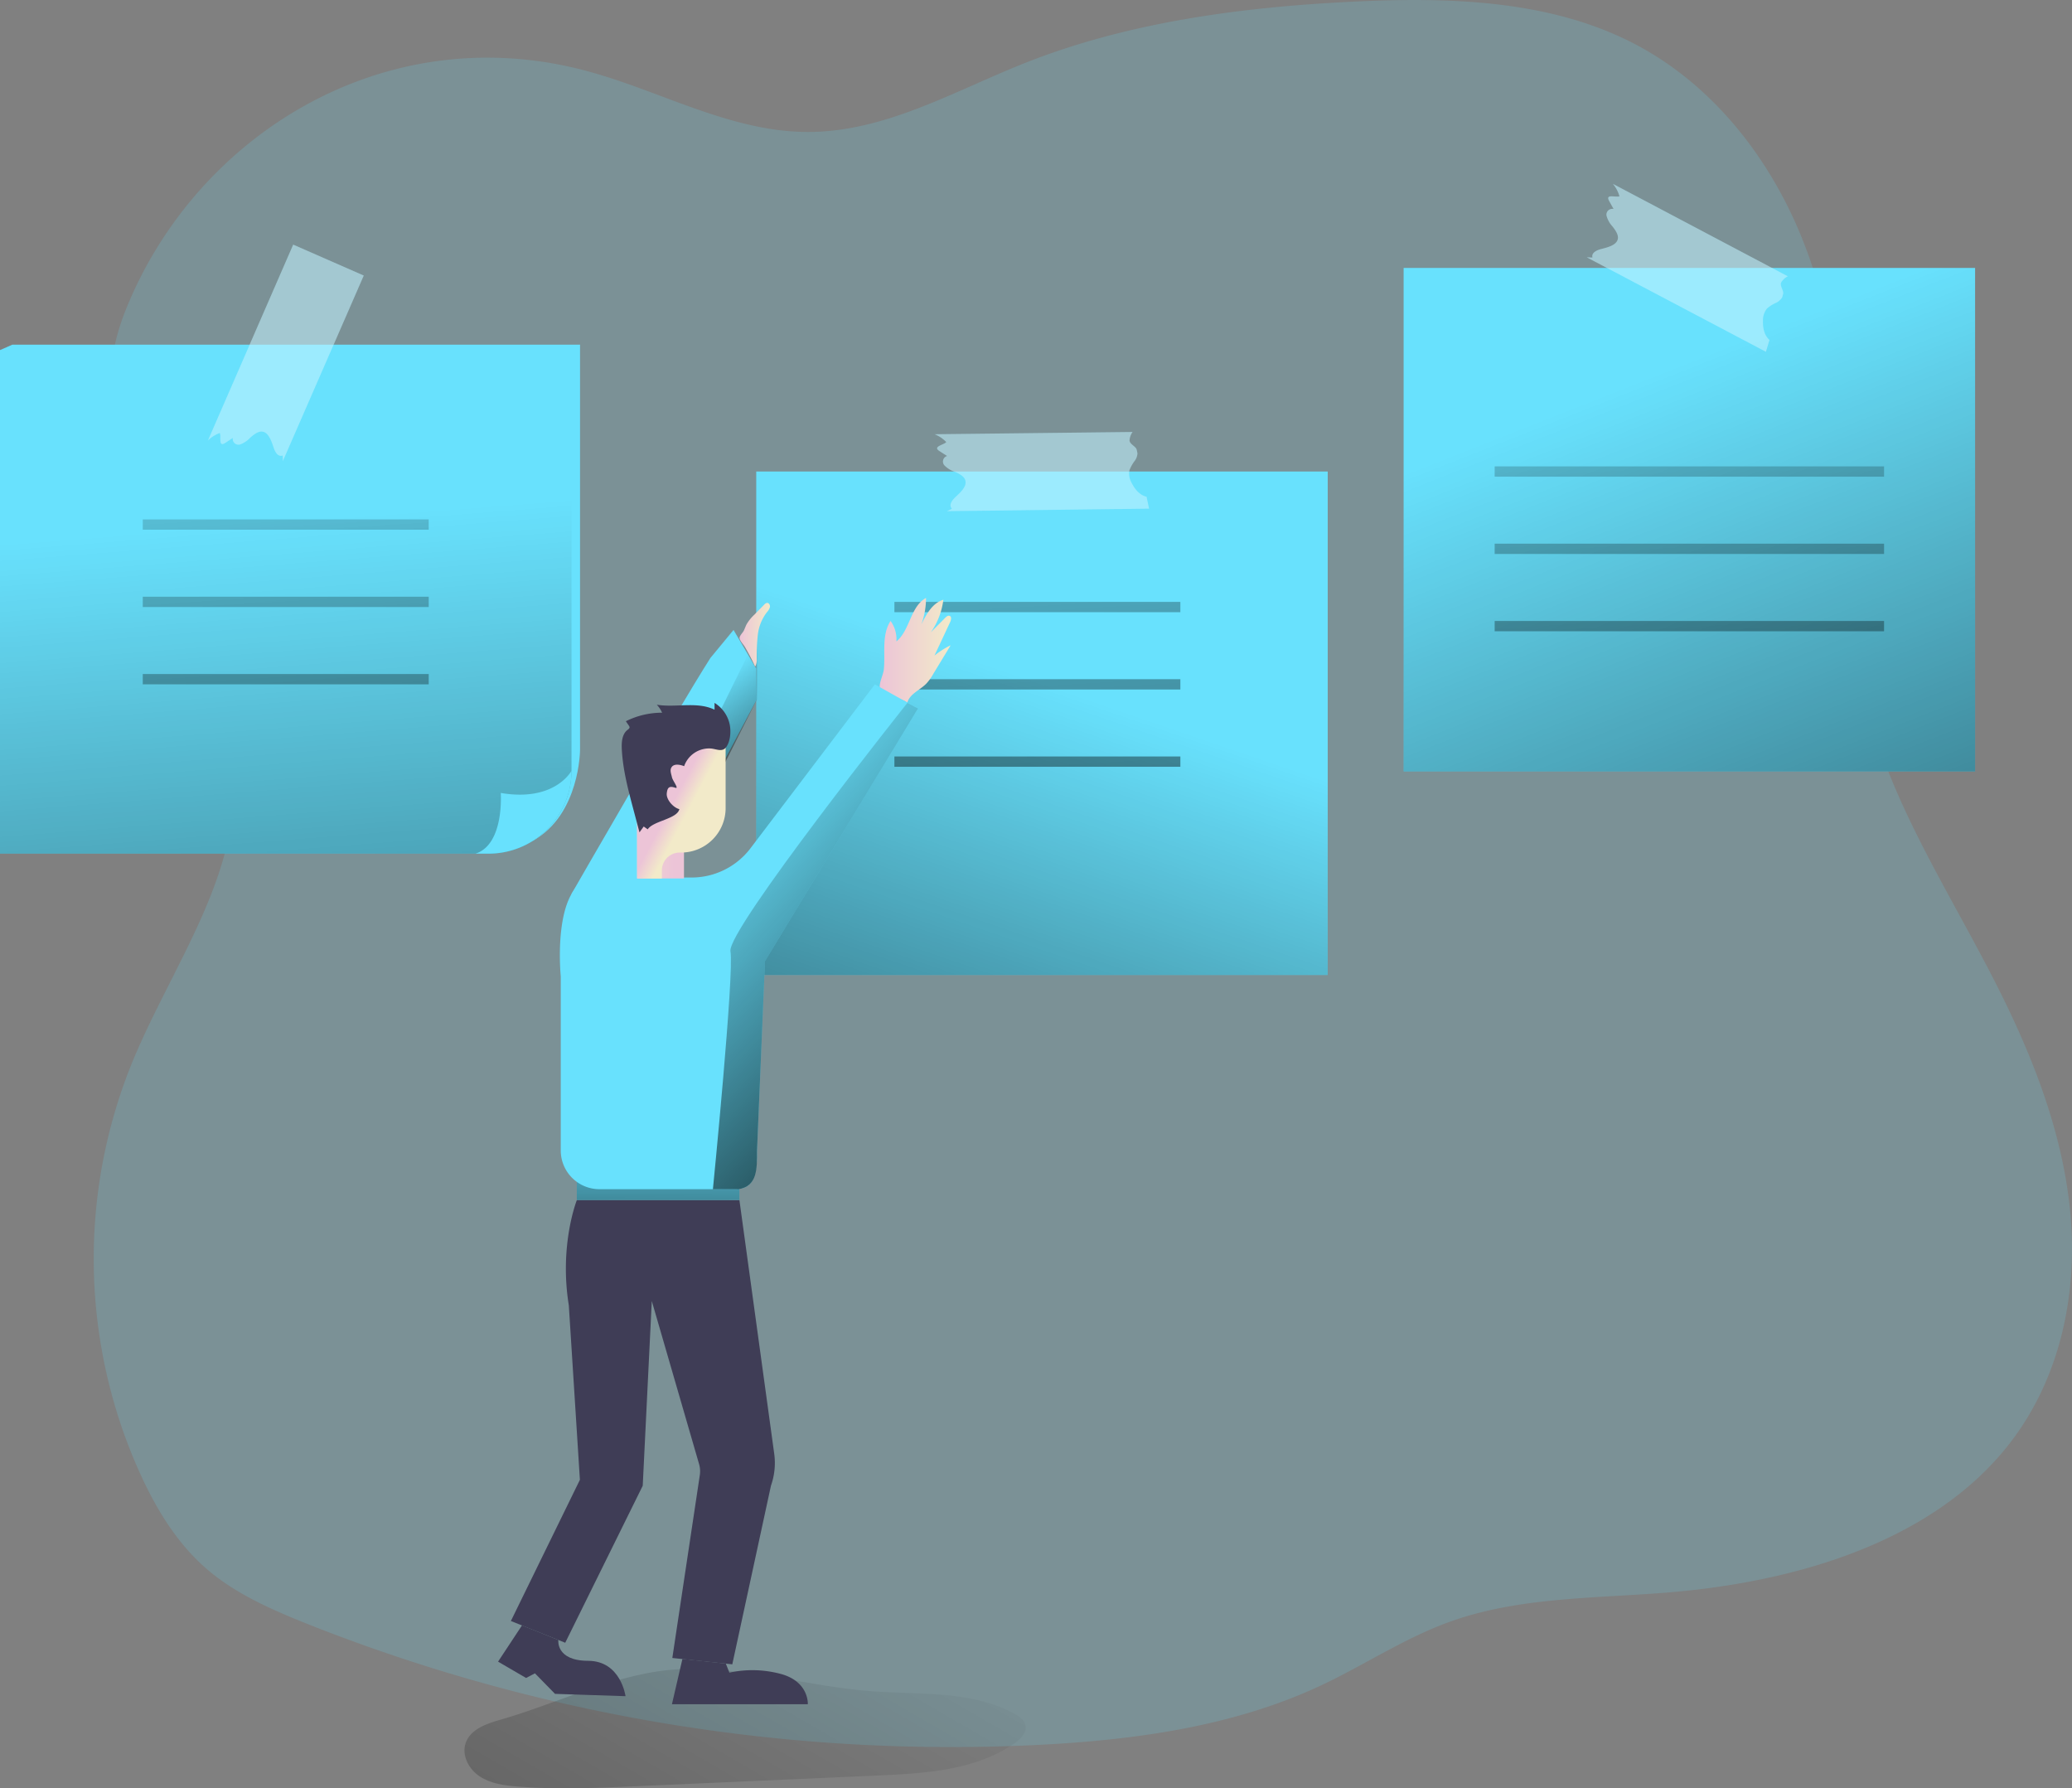 
<svg id="Layer_1" data-name="Layer 1" xmlns="http://www.w3.org/2000/svg" xmlns:xlink="http://www.w3.org/1999/xlink" width="686.2" height="592.16" viewBox="0 0 686.2 592.16">
  <rect x="0" y="0" width="686.2" height="592.16" fill="#808080" stroke="none"/>
  <defs>
    <linearGradient id="linear-gradient" x1="281.13" y1="689.93" x2="110.5" y2="984.73" gradientTransform="translate(0 -174)" gradientUnits="userSpaceOnUse">
      <stop offset="0" stop-opacity="0"/>
      <stop offset="0.98"/>
    </linearGradient>
    <linearGradient id="linear-gradient-2" x1="161.43" y1="246.95" x2="195.9" y2="-190.69" gradientTransform="matrix(1, 0, 0, -1, -68.9, 419.49)" xlink:href="#linear-gradient"/>
    <linearGradient id="linear-gradient-3" x1="349.2" y1="192.54" x2="239.88" y2="-126.91" gradientTransform="matrix(1, 0, 0, -1, 0, 420)" xlink:href="#linear-gradient"/>
    <linearGradient id="linear-gradient-4" x1="541.48" y1="293.55" x2="700.76" y2="-110.27" gradientTransform="matrix(1, 0, 0, -1, 0, 420)" xlink:href="#linear-gradient"/>
    <linearGradient id="linear-gradient-5" x1="554.44" y1="347.42" x2="580.42" y2="-83.06" gradientTransform="matrix(1, 0, 0, -1, 0, 420)" xlink:href="#linear-gradient"/>
    <linearGradient id="linear-gradient-6" x1="552.9" y1="347.33" x2="578.88" y2="-83.15" gradientTransform="matrix(1, 0, 0, -1, 0, 420)" xlink:href="#linear-gradient"/>
    <linearGradient id="linear-gradient-7" x1="551.36" y1="347.23" x2="577.34" y2="-83.24" gradientTransform="matrix(1, 0, 0, -1, 0, 420)" xlink:href="#linear-gradient"/>
    <linearGradient id="linear-gradient-8" x1="90.22" y1="319.41" x2="116.2" y2="-111.07" gradientTransform="matrix(1, 0, 0, -1, 0, 420)" xlink:href="#linear-gradient"/>
    <linearGradient id="linear-gradient-9" x1="88.68" y1="319.31" x2="114.66" y2="-111.17" gradientTransform="matrix(1, 0, 0, -1, 0, 420)" xlink:href="#linear-gradient"/>
    <linearGradient id="linear-gradient-10" x1="87.14" y1="319.22" x2="113.12" y2="-111.26" gradientTransform="matrix(1, 0, 0, -1, 0, 420)" xlink:href="#linear-gradient"/>
    <linearGradient id="linear-gradient-11" x1="336.61" y1="334.28" x2="362.58" y2="-96.2" gradientTransform="matrix(1, 0, 0, -1, 0, 420)" xlink:href="#linear-gradient"/>
    <linearGradient id="linear-gradient-12" x1="335.07" y1="334.18" x2="361.04" y2="-96.3" gradientTransform="matrix(1, 0, 0, -1, 0, 420)" xlink:href="#linear-gradient"/>
    <linearGradient id="linear-gradient-13" x1="333.53" y1="334.09" x2="359.5" y2="-96.39" gradientTransform="matrix(1, 0, 0, -1, 0, 420)" xlink:href="#linear-gradient"/>
    <linearGradient id="linear-gradient-14" x1="222.53" y1="358.48" x2="259.98" y2="309.49" gradientTransform="matrix(1, 0, 0, -1, 0, 594)" xlink:href="#linear-gradient"/>
    <linearGradient id="linear-gradient-15" x1="360.24" y1="204.13" x2="383.88" y2="204.13" gradientTransform="matrix(1, 0, 0, -1, -68.9, 419.49)" gradientUnits="userSpaceOnUse">
      <stop offset="0" stop-color="#ecc4d7"/>
      <stop offset="0.42" stop-color="#efd4d1"/>
      <stop offset="1" stop-color="#f2eac9"/>
    </linearGradient>
    <linearGradient id="linear-gradient-16" x1="286.95" y1="52.36" x2="286.64" y2="-28.59" gradientTransform="matrix(1, 0, 0, -1, -68.9, 419.49)" xlink:href="#linear-gradient"/>
    <linearGradient id="linear-gradient-17" x1="5249.59" y1="148.28" x2="5275.1" y2="148.75" gradientTransform="translate(5473.13 419.49) rotate(180)" xlink:href="#linear-gradient-15"/>
    <linearGradient id="linear-gradient-18" x1="5251.07" y1="152.41" x2="5245.81" y2="149.63" gradientTransform="translate(5473.14 419.49) rotate(180)" xlink:href="#linear-gradient-15"/>
    <linearGradient id="linear-gradient-19" x1="313.79" y1="209.29" x2="323.92" y2="209.29" xlink:href="#linear-gradient-15"/>
    <linearGradient id="linear-gradient-20" x1="298.57" y1="143.44" x2="417.37" y2="31.24" gradientTransform="matrix(1, 0, 0, -1, -68.9, 419.49)" xlink:href="#linear-gradient"/>
  </defs>
  <title>9. stickies_notes</title>
  <path d="M192.67,23.07c25.33,6.47,48.89,20.71,75.16,20.62,25.43-.08,48.16-13.53,71.53-22.8C373.58,7.31,411.1,2.34,448.28.54,478.93-.95,511-.09,538.28,13s46.82,37.72,57.89,64.38,14.31,55.52,15.56,84.05c1,24.14.75,48.56,6.55,72.12,8,32.53,27.17,61.58,42.53,91.77,12.29,24.14,22.37,49.73,24.84,76.35s-3.24,54.56-20.08,76.26C640.37,510.42,595,523.88,552,527.35c-24.11,1.94-49,1.5-71.56,9.56-15.21,5.42-28.57,14.45-43.11,21.26-29,13.59-62,18.09-94.45,19.66a577.93,577.93,0,0,1-241.69-40.34c-11.42-4.58-22.86-9.65-32.07-17.4-10.27-8.62-17.2-20.09-22.61-31.92a172.3,172.3,0,0,1-2.64-136.62c13.34-32.32,37-63.43,33.14-97.84-5.79-51.26-57-96.61-35.47-150.86C64.32,45.56,126.1,6.08,192.67,23.07Z" transform="translate(0 0)" fill="#68e1fd" opacity="0.18" style="isolation: isolate"/>
  <path d="M165.57,569.49c-4.56,1.29-9.74,3.14-11.33,7.6-1.45,4.09,1,8.76,4.65,11.14s8.11,3,12.44,3.34c13,1.06,26,.48,39-.09l80.41-3.57c15.73-.69,32.41-1.7,45.32-10.72,2-1.39,4-3.45,3.57-5.82-.35-1.78-2-3-3.59-3.84-14-7.8-31.13-6.33-47.16-7.5-21.15-1.55-42.06-8.21-63.38-7.33C205.25,553.49,185.1,563.94,165.57,569.49Z" transform="translate(0 0)" opacity="0.52" fill="url(#linear-gradient)" style="isolation: isolate"/>
  <path d="M0,115.93l4.1-1.81h188v134.1s0,21.45-15.56,30.14C170.18,281.93,0,115.93,0,115.93Z" transform="translate(0 0)" fill="#68e1fd"/>
  <path d="M189.27,115.93V255.22a27.45,27.45,0,0,1-27.45,27.44H0V115.93Z" transform="translate(0 0)" fill="#68e1fd"/>
  <path d="M189.27,115.93V255.22a27.45,27.45,0,0,1-27.45,27.44H0V115.93Z" transform="translate(0 0)" fill="url(#linear-gradient-2)"/>
  <path d="M189.27,255.22a27.45,27.45,0,0,1-27.45,27.44h-4.33c9.59-3.09,8.35-20.1,8.35-20.1C183.78,265.65,189.27,255.22,189.27,255.22Z" transform="translate(0 0)" fill="#68e1fd"/>
  <rect x="250.45" y="156.13" width="189.26" height="166.73" fill="#68e1fd"/>
  <rect x="250.45" y="156.13" width="189.26" height="166.73" fill="url(#linear-gradient-3)"/>
  <rect x="464.85" y="88.72" width="189.26" height="166.73" fill="#68e1fd"/>
  <rect x="464.85" y="88.72" width="189.26" height="166.73" fill="url(#linear-gradient-4)"/>
  <path d="M120.47,91.24,93.66,152.72c0-.63,0-1.26-.06-1.88-1.5.56-2.52-1.13-3-2.67-.82-2.44-1.85-5.42-4.21-5.25-1.23.09-2.42,1.08-3.51,2a8.44,8.44,0,0,1-3.47,2.29,1.92,1.92,0,0,1-2.3-1.45h0a1.84,1.84,0,0,1,0-.74l-2.51,1.65c-2.41,1.57-1.26-2.07-1.81-3.28a11,11,0,0,0-3.94,2.48L97.1,81Z" transform="translate(0 0)" fill="#68e1fd" opacity="0.34" style="isolation: isolate"/>
  <path d="M313.55,169.27c.57-.25,1.13-.53,1.69-.83-1.13-1.14,0-2.75,1.19-3.86,1.89-1.74,4.18-3.9,3.06-6-.59-1.09-2-1.78-3.31-2.37a8.35,8.35,0,0,1-3.5-2.22,1.91,1.91,0,0,1,1-3c-.85-.53-1.69-1.07-2.53-1.61-2.43-1.55,1.37-2,2.24-3a10.9,10.9,0,0,0-3.87-2.59l65.56-.75a5.31,5.31,0,0,0-1,2.79c0,1.09,1.69,1.85,2.19,2.68.06.11.11.22.16.33l.27,1.27a4.63,4.63,0,0,1-.84,2.4,12.18,12.18,0,0,0-1.84,3.28,6.27,6.27,0,0,0,.81,4.19c1,2,2.54,3.86,4.68,4.45h.2l.84,4Z" transform="translate(0 0)" fill="#68e1fd" opacity="0.34" style="isolation: isolate"/>
  <path d="M525.51,85.21c.63,0,1.26.07,1.89.07-.45-1.53,1.3-2.42,2.88-2.82,2.49-.63,5.54-1.44,5.55-3.8,0-1.24-.9-2.5-1.79-3.66a8.45,8.45,0,0,1-2-3.62,1.91,1.91,0,0,1,1.58-2.19,1.94,1.94,0,0,1,.76,0l-1.46-2.63c-1.39-2.52,2.16-1.1,3.41-1.56a11,11,0,0,0-2.17-4.12L592.1,91.49a5.41,5.41,0,0,0-2.19,2c-.52,1,.62,2.43.65,3.4a1.15,1.15,0,0,1,0,.37l-.34,1.23a5,5,0,0,1-1.89,1.72,11.46,11.46,0,0,0-3.18,2,6.27,6.27,0,0,0-1.29,4.07c-.07,2.22.39,4.61,2,6.15a.65.65,0,0,0,.16.13l-1.19,3.93Z" transform="translate(0 0)" fill="#68e1fd" opacity="0.34" style="isolation: isolate"/>
  <path d="M120.47,91.24,93.66,152.72c0-.63,0-1.26-.06-1.88-1.5.56-2.52-1.13-3-2.67-.82-2.44-1.85-5.42-4.21-5.25-1.23.09-2.42,1.08-3.51,2a8.44,8.44,0,0,1-3.47,2.29,1.92,1.92,0,0,1-2.3-1.45h0a1.84,1.84,0,0,1,0-.74l-2.51,1.65c-2.41,1.57-1.26-2.07-1.81-3.28a11,11,0,0,0-3.94,2.48L97.1,81Z" transform="translate(0 0)" fill="#fff" opacity="0.34" style="isolation: isolate"/>
  <path d="M313.55,169.27c.57-.25,1.13-.53,1.69-.83-1.13-1.14,0-2.75,1.19-3.86,1.89-1.74,4.18-3.9,3.06-6-.59-1.09-2-1.78-3.31-2.37a8.35,8.35,0,0,1-3.5-2.22,1.91,1.91,0,0,1,1-3c-.85-.53-1.69-1.07-2.53-1.61-2.43-1.55,1.37-2,2.24-3a10.9,10.9,0,0,0-3.87-2.59l65.56-.75a5.31,5.31,0,0,0-1,2.79c0,1.09,1.69,1.85,2.19,2.68.06.11.11.22.16.33l.27,1.27a4.63,4.63,0,0,1-.84,2.4,12.18,12.18,0,0,0-1.84,3.28,6.27,6.27,0,0,0,.81,4.19c1,2,2.54,3.86,4.68,4.45h.2l.84,4Z" transform="translate(0 0)" fill="#fff" opacity="0.34" style="isolation: isolate"/>
  <path d="M525.51,85.21c.63,0,1.26.07,1.89.07-.45-1.53,1.3-2.42,2.88-2.82,2.49-.63,5.54-1.44,5.55-3.8,0-1.24-.9-2.5-1.79-3.66a8.45,8.45,0,0,1-2-3.62,1.91,1.91,0,0,1,1.58-2.19,1.94,1.94,0,0,1,.76,0l-1.46-2.63c-1.39-2.52,2.16-1.1,3.41-1.56a11,11,0,0,0-2.17-4.12L592.1,91.49a5.41,5.41,0,0,0-2.19,2c-.52,1,.62,2.43.65,3.4a1.15,1.15,0,0,1,0,.37l-.34,1.23a5,5,0,0,1-1.89,1.72,11.46,11.46,0,0,0-3.18,2,6.27,6.27,0,0,0-1.29,4.07c-.07,2.22.39,4.61,2,6.15a.65.65,0,0,0,.16.13l-1.19,3.93Z" transform="translate(0 0)" fill="#fff" opacity="0.34" style="isolation: isolate"/>
  <rect x="495" y="154.43" width="128.96" height="3.41" fill="url(#linear-gradient-5)"/>
  <rect x="495" y="180.02" width="128.96" height="3.41" fill="url(#linear-gradient-6)"/>
  <rect x="495" y="205.62" width="128.96" height="3.41" fill="url(#linear-gradient-7)"/>
  <rect x="47.28" y="171.99" width="94.7" height="3.41" fill="url(#linear-gradient-8)"/>
  <rect x="47.28" y="197.59" width="94.7" height="3.41" fill="url(#linear-gradient-9)"/>
  <rect x="47.28" y="223.19" width="94.7" height="3.41" fill="url(#linear-gradient-10)"/>
  <rect x="296.21" y="199.3" width="94.7" height="3.41" fill="url(#linear-gradient-11)"/>
  <rect x="296.21" y="224.9" width="94.7" height="3.41" fill="url(#linear-gradient-12)"/>
  <rect x="296.21" y="250.49" width="94.7" height="3.41" fill="url(#linear-gradient-13)"/>
  <path d="M189.27,296s34.06-59.35,46-78.13l7.66-9.28,7.51,12.77.17,10.28-31.42,59.21S196.73,311.39,189.27,296Z" transform="translate(0 0)" fill="#68e1fd"/>
  <polygon points="250.95 210.16 213.5 286.25 240.29 252.2 250.64 231.68 250.95 210.16" fill="url(#linear-gradient-14)"/>
  <path d="M294.93,205.61a10.23,10.23,0,0,1,1.93,6.79c4.56-3.74,4.63-11.6,9.82-14.41a25.6,25.6,0,0,1-1.57,8.83c1.65-3.4,3.68-7.15,7.31-8.23a24,24,0,0,1-4.13,10.77l4.73-4.78c.42-.43,1-.9,1.57-.61s.42,1.28.11,1.94l-5.22,11.16a28.48,28.48,0,0,1,5.35-3.4l-5.73,9.44a16.17,16.17,0,0,1-2.38,3.31c-2.13,2.14-5.52,3.39-6.25,6.32.16-.63-8.24-3.31-8.83-4.22-1-1.57.84-4.87,1.05-6.75C293.29,216.49,291.85,210.39,294.93,205.61Z" transform="translate(0 0)" fill="url(#linear-gradient-15)"/>
  <path d="M244.87,397.35l11.54,84.06a22.48,22.48,0,0,1-1.08,10.51L242.52,551.1,222.66,549l9.09-60.47a8.55,8.55,0,0,0-.23-3.73l-15.66-54-3,61.16-25.67,52-18-7.2L192.05,490l-3.67-57.76c-3.25-20.1,2.69-34.94,2.69-34.94Z" transform="translate(0 0)" fill="#3f3d56"/>
  <rect x="191.03" y="388.4" width="53.84" height="8.95" fill="#68e1fd"/>
  <rect x="191.03" y="388.4" width="53.84" height="8.95" fill="url(#linear-gradient-16)"/>
  <path d="M304,234.6l-50.65,83.66-2.64,62.79c0,6-.24,11-4.7,12.37a9.29,9.29,0,0,1-2.67.35H198.53A12.82,12.82,0,0,1,185.71,381h0V323.28s-3.3-32.71,12.22-32.71H229a24.5,24.5,0,0,0,19.27-9.33l41.46-54.63Z" transform="translate(0 0)" fill="#68e1fd"/>
  <rect x="210.98" y="251.37" width="15.54" height="39.51" fill="url(#linear-gradient-17)"/>
  <path d="M211,247.05v43.84h8.2v-2.67a5.92,5.92,0,0,1,5.92-5.92h.47a14.72,14.72,0,0,0,14.72-14.72h0V247.05Z" transform="translate(0 0)" fill="url(#linear-gradient-18)"/>
  <path d="M246.38,208.71c.31-.65.54-1.33.88-2a14.09,14.09,0,0,1,2.6-3.21l3.24-3.3a1.57,1.57,0,0,1,.88-.56c.67-.08,1.14.74,1,1.4a4.23,4.23,0,0,1-1,1.68,15,15,0,0,0-3,7.41,63.94,63.94,0,0,0-.37,8.07,4.94,4.94,0,0,1-.52,2.56,73.32,73.32,0,0,0-3.38-6.53c-.43-.72-1.74-2.13-1.78-2.94S246.1,209.42,246.38,208.71Z" transform="translate(0 0)" fill="url(#linear-gradient-19)"/>
  <path d="M241.71,240.15a11,11,0,0,0-5.07-7.4V235c-5.81-2.81-12.76-.6-19.13-1.65a9,9,0,0,1,1.76,2.64,26.87,26.87,0,0,0-12,2.83l1,1.46a1.11,1.11,0,0,1,.23.52c0,.39-.37.65-.68.89-1.8,1.37-2,4-1.9,6.26.33,6.84,2.1,13.51,3.86,20.13.67,2.51,1.33,5,2,7.53l1.4-1.93,1.33.93c1.82-2.82,9.76-3.41,10.48-6.69-2-.46-4.39-3.17-4.17-5.22s.88-2.51,2.83-1.85c1.36.45-.87-2.33-1.11-3.46s-.75-2.28-.19-3.25c.77-1.35,2.78-1,4.22-.44a8.77,8.77,0,0,1,8.74-5.86c2,.15,3.93,1.36,5.25-.54S242.1,242.35,241.71,240.15Z" transform="translate(0 0)" fill="#3f3d56"/>
  <path d="M304,234.6l-50.65,83.66-2.64,62.79c0,6,.11,11.82-6.18,12.72H236.1s7.12-71.8,5.81-78.76,58.6-82.28,58.6-82.28Z" transform="translate(0 0)" fill="url(#linear-gradient-20)"/>
  <path d="M226,549.32l-3.47,15h45s.47-7.42-8.81-10a36.22,36.22,0,0,0-17.16-.47l-1.19-3Z" transform="translate(0 0)" fill="#3f3d56"/>
  <path d="M172.87,538.21l-7.92,12,9.28,5.41,2.93-1.54,6.65,6.8,23.35.77s-1.54-11.68-12.37-11.71-9.87-6.9-9.87-6.9Z" transform="translate(0 0)" fill="#3f3d56"/>
</svg>
